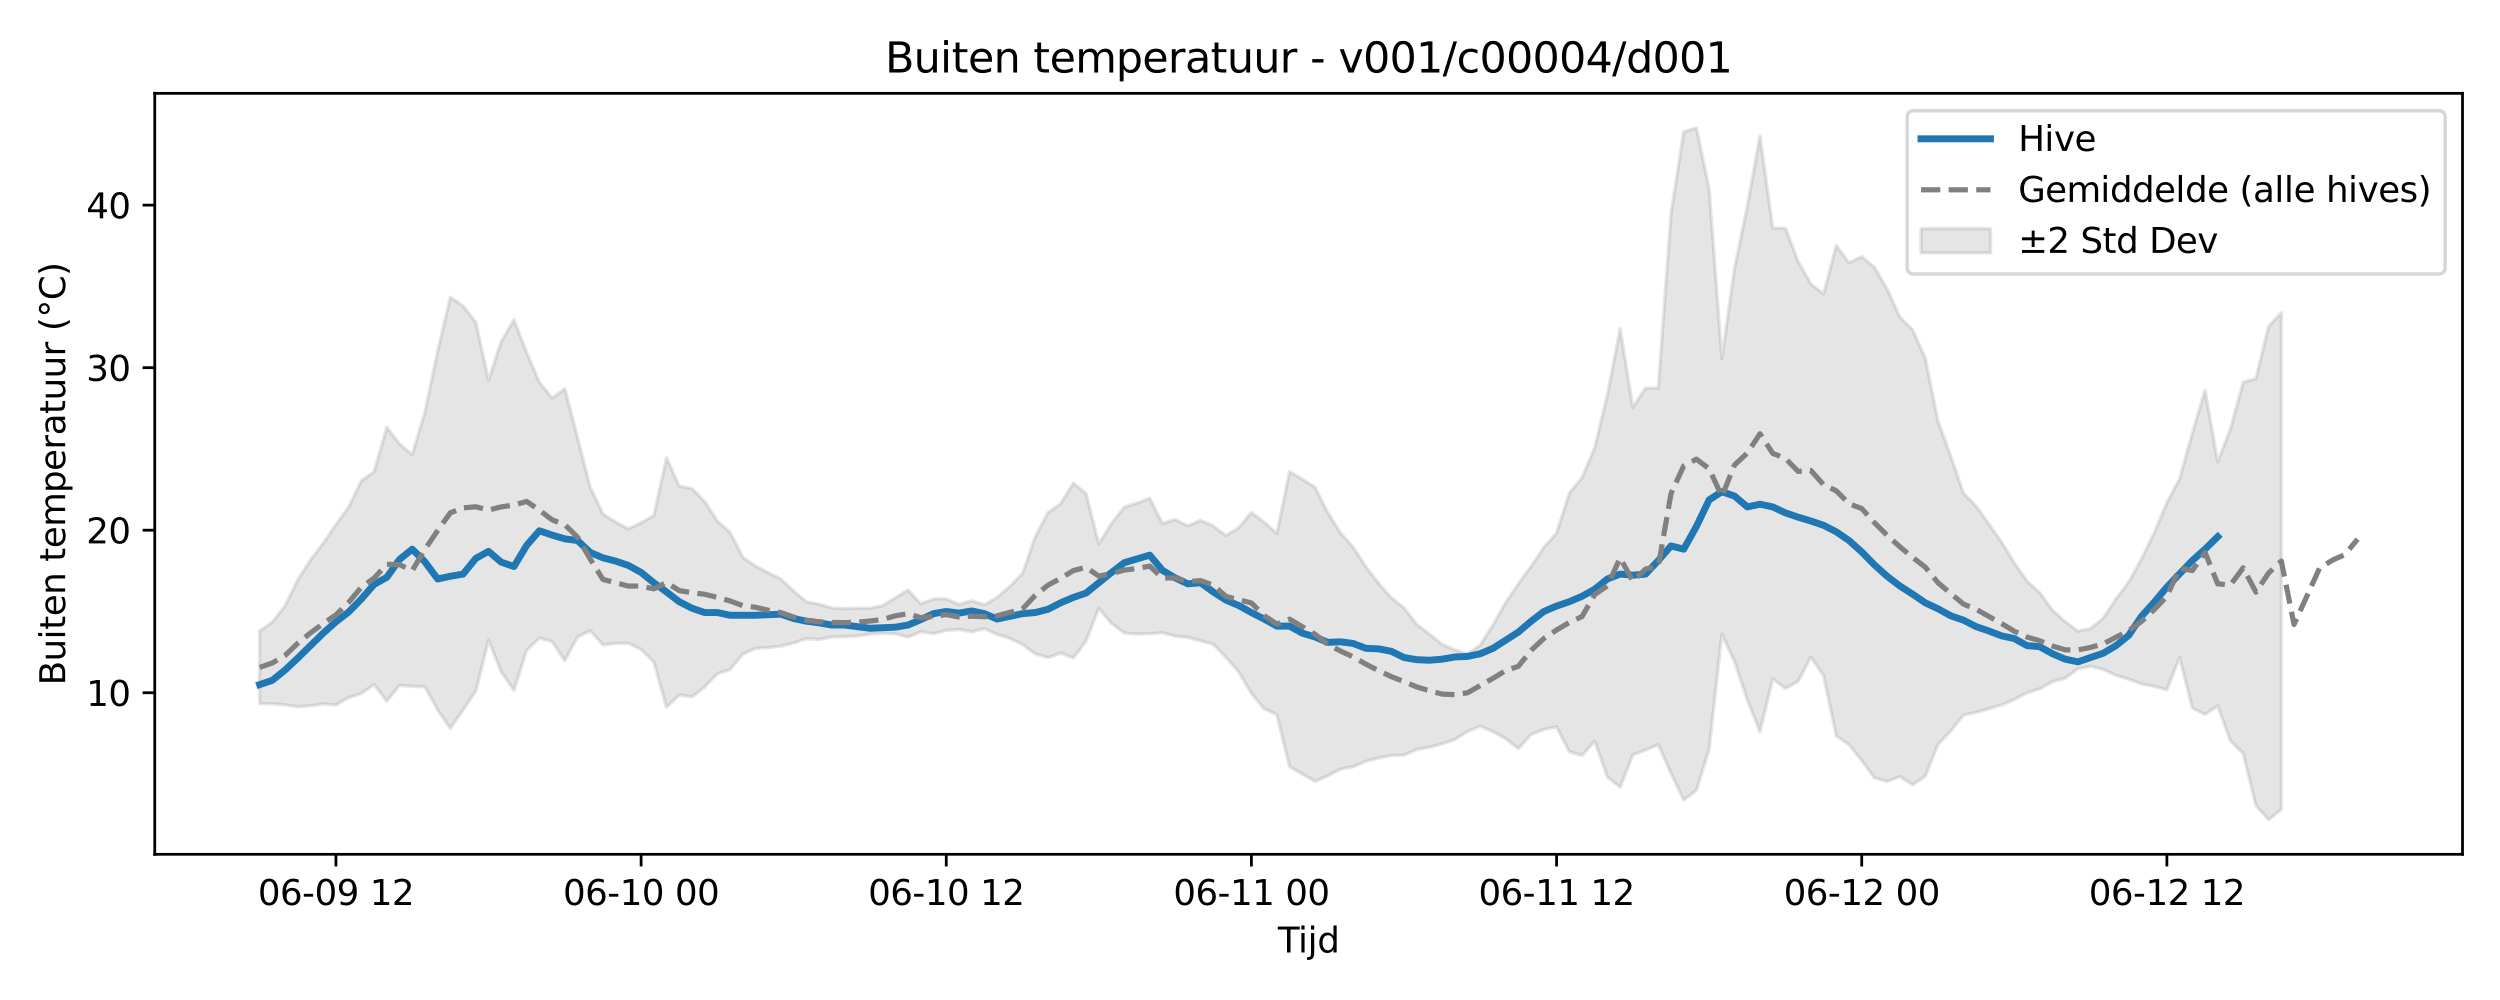 <?xml version="1.0" encoding="utf-8" standalone="no"?>
<!DOCTYPE svg PUBLIC "-//W3C//DTD SVG 1.1//EN"
  "http://www.w3.org/Graphics/SVG/1.1/DTD/svg11.dtd">
<svg xmlns:xlink="http://www.w3.org/1999/xlink" width="720pt" height="288pt" viewBox="0 0 720 288" xmlns="http://www.w3.org/2000/svg" version="1.1">
 <defs>
  <style type="text/css">*{stroke-linejoin: round; stroke-linecap: butt}</style>
 </defs>
 <g id="figure_1">
  <g id="patch_1">
   <path d="M 0 288 
L 720 288 
L 720 0 
L 0 0 
z
" style="fill: #ffffff"/>
  </g>
  <g id="axes_1">
   <g id="patch_2">
    <path d="M 44.57 246.04 
L 709.2 246.04 
L 709.2 26.88 
L 44.57 26.88 
z
" style="fill: #ffffff"/>
   </g>
   <g id="FillBetweenPolyCollection_1">
    <defs>
     <path id="m27bddfa2d4" d="M 74.78 -106.259 
L 74.78 -85.301 
L 78.442 -85.306 
L 82.104 -84.993 
L 85.766 -84.453 
L 89.428 -84.748 
L 93.09 -85.288 
L 96.752 -84.971 
L 100.414 -87.063 
L 104.075 -88.287 
L 107.737 -90.887 
L 111.399 -86.044 
L 115.061 -90.63 
L 118.723 -90.319 
L 122.385 -90.218 
L 126.047 -83.543 
L 129.709 -78.263 
L 133.37 -83.554 
L 137.032 -88.926 
L 140.694 -103.673 
L 144.356 -94.45 
L 148.018 -89.217 
L 151.68 -100.708 
L 155.342 -104.255 
L 159.004 -103.214 
L 162.665 -97.755 
L 166.327 -104.558 
L 169.989 -106.32 
L 173.651 -102.28 
L 177.313 -102.695 
L 180.975 -102.744 
L 184.637 -100.986 
L 188.299 -97.338 
L 191.96 -84.33 
L 195.622 -87.848 
L 199.284 -87.308 
L 202.946 -90.14 
L 206.608 -93.959 
L 210.27 -95.174 
L 213.932 -99.641 
L 217.594 -101.261 
L 221.255 -101.465 
L 224.917 -101.912 
L 228.579 -102.796 
L 232.241 -104.078 
L 235.903 -103.84 
L 239.565 -104.549 
L 243.227 -104.654 
L 246.888 -104.801 
L 250.55 -105.406 
L 254.212 -105.662 
L 257.874 -105.432 
L 261.536 -104.511 
L 265.198 -106.09 
L 268.86 -105.469 
L 272.522 -106.476 
L 276.183 -106.712 
L 279.845 -106.047 
L 283.507 -106.953 
L 287.169 -105.33 
L 290.831 -104.129 
L 294.493 -102.394 
L 298.155 -99.696 
L 301.817 -98.608 
L 305.478 -99.907 
L 309.14 -98.522 
L 312.802 -103.406 
L 316.464 -112.789 
L 320.126 -108.437 
L 323.788 -105.727 
L 327.45 -105.378 
L 331.112 -105.486 
L 334.773 -105.805 
L 338.435 -104.764 
L 342.097 -104.439 
L 345.759 -103.44 
L 349.421 -102.481 
L 353.083 -98.659 
L 356.745 -94.507 
L 360.407 -88.303 
L 364.068 -83.852 
L 367.73 -82.188 
L 371.392 -67.215 
L 375.054 -65.069 
L 378.716 -62.978 
L 382.378 -64.53 
L 386.04 -66.498 
L 389.702 -67.183 
L 393.363 -68.707 
L 397.025 -69.709 
L 400.687 -70.415 
L 404.349 -70.538 
L 408.011 -72.129 
L 411.673 -72.768 
L 415.335 -73.766 
L 418.997 -75.031 
L 422.658 -77.325 
L 426.32 -78.86 
L 429.982 -77.29 
L 433.644 -75.269 
L 437.306 -72.374 
L 440.968 -76.489 
L 444.63 -77.91 
L 448.292 -78.679 
L 451.953 -71.468 
L 455.615 -70.463 
L 459.277 -74.51 
L 462.939 -64.243 
L 466.601 -61.253 
L 470.263 -70.572 
L 473.925 -72.005 
L 477.587 -73.518 
L 481.248 -65.273 
L 484.91 -57.633 
L 488.572 -60.373 
L 492.234 -72.308 
L 495.896 -105.377 
L 499.558 -97.413 
L 503.22 -86.424 
L 506.882 -77.263 
L 510.543 -92.52 
L 514.205 -89.705 
L 517.867 -91.795 
L 521.529 -98.785 
L 525.191 -93.409 
L 528.853 -76.066 
L 532.515 -73.529 
L 536.176 -68.996 
L 539.838 -63.968 
L 543.5 -62.933 
L 547.162 -64.342 
L 550.824 -61.971 
L 554.486 -64.463 
L 558.148 -73.656 
L 561.81 -77.444 
L 565.471 -82.067 
L 569.133 -82.825 
L 572.795 -83.881 
L 576.457 -84.96 
L 580.119 -86.526 
L 583.781 -88.451 
L 587.443 -89.616 
L 591.105 -91.648 
L 594.766 -92.7 
L 598.428 -95.407 
L 602.09 -96.109 
L 605.752 -95.175 
L 609.414 -93.501 
L 613.076 -92.385 
L 616.738 -91.037 
L 620.4 -90.315 
L 624.061 -89.337 
L 627.723 -98.662 
L 631.385 -84.101 
L 635.047 -82.245 
L 638.709 -84.716 
L 642.371 -74.621 
L 646.033 -71.012 
L 649.695 -56.02 
L 653.356 -51.922 
L 657.018 -54.913 
L 657.018 -197.899 
L 657.018 -197.899 
L 653.356 -194.025 
L 649.695 -178.927 
L 646.033 -177.9 
L 642.371 -164.461 
L 638.709 -154.99 
L 635.047 -175.56 
L 631.385 -163.25 
L 627.723 -150.094 
L 624.061 -143.214 
L 620.4 -134.502 
L 616.738 -127.003 
L 613.076 -120.373 
L 609.414 -115.512 
L 605.752 -109.982 
L 602.09 -106.974 
L 598.428 -106.228 
L 594.766 -108.987 
L 591.105 -112.238 
L 587.443 -117.324 
L 583.781 -120.629 
L 580.119 -125.875 
L 576.457 -131.855 
L 572.795 -137.102 
L 569.133 -142.214 
L 565.471 -145.981 
L 561.81 -156.623 
L 558.148 -166.674 
L 554.486 -184.838 
L 550.824 -193 
L 547.162 -196.696 
L 543.5 -204.724 
L 539.838 -210.955 
L 536.176 -214.086 
L 532.515 -212.317 
L 528.853 -217.225 
L 525.191 -203.359 
L 521.529 -206.23 
L 517.867 -212.685 
L 514.205 -222.264 
L 510.543 -222.347 
L 506.882 -248.916 
L 503.22 -228.577 
L 499.558 -210.834 
L 495.896 -184.7 
L 492.234 -233.658 
L 488.572 -251.158 
L 484.91 -250.012 
L 481.248 -226.39 
L 477.587 -176.236 
L 473.925 -176.23 
L 470.263 -170.668 
L 466.601 -193.37 
L 462.939 -174.319 
L 459.277 -159.033 
L 455.615 -150.394 
L 451.953 -145.957 
L 448.292 -134.458 
L 444.63 -130.346 
L 440.968 -124.923 
L 437.306 -119.847 
L 433.644 -114.463 
L 429.982 -108.007 
L 426.32 -102.224 
L 422.658 -99.657 
L 418.997 -100.837 
L 415.335 -102.437 
L 411.673 -105.373 
L 408.011 -108.197 
L 404.349 -112.887 
L 400.687 -115.84 
L 397.025 -120.023 
L 393.363 -124.763 
L 389.702 -130.448 
L 386.04 -134.535 
L 382.378 -140.404 
L 378.716 -147.706 
L 375.054 -149.962 
L 371.392 -152.163 
L 367.73 -134.336 
L 364.068 -137.621 
L 360.407 -140.392 
L 356.745 -136.016 
L 353.083 -133.781 
L 349.421 -136.512 
L 345.759 -138.139 
L 342.097 -136.56 
L 338.435 -138.375 
L 334.773 -137.244 
L 331.112 -144.474 
L 327.45 -143.118 
L 323.788 -141.936 
L 320.126 -137.25 
L 316.464 -131.338 
L 312.802 -145.818 
L 309.14 -148.874 
L 305.478 -142.942 
L 301.817 -140.363 
L 298.155 -133.412 
L 294.493 -122.854 
L 290.831 -119.083 
L 287.169 -115.965 
L 283.507 -113.806 
L 279.845 -115.025 
L 276.183 -113.914 
L 272.522 -115.532 
L 268.86 -115.513 
L 265.198 -114.113 
L 261.536 -118.054 
L 257.874 -115.863 
L 254.212 -113.538 
L 250.55 -112.858 
L 246.888 -112.86 
L 243.227 -112.718 
L 239.565 -112.912 
L 235.903 -113.977 
L 232.241 -114.654 
L 228.579 -117.744 
L 224.917 -121.203 
L 221.255 -123.055 
L 217.594 -124.938 
L 213.932 -127.493 
L 210.27 -134.68 
L 206.608 -137.945 
L 202.946 -143.559 
L 199.284 -147.301 
L 195.622 -147.957 
L 191.96 -156.156 
L 188.299 -139.47 
L 184.637 -137.427 
L 180.975 -135.669 
L 177.313 -137.635 
L 173.651 -139.974 
L 169.989 -147.688 
L 166.327 -162.037 
L 162.665 -176.017 
L 159.004 -173.359 
L 155.342 -177.89 
L 151.68 -186.475 
L 148.018 -195.871 
L 144.356 -189.613 
L 140.694 -178.517 
L 137.032 -195.182 
L 133.37 -199.884 
L 129.709 -202.411 
L 126.047 -186.856 
L 122.385 -169.393 
L 118.723 -157.032 
L 115.061 -160.143 
L 111.399 -164.941 
L 107.737 -152.118 
L 104.075 -149.502 
L 100.414 -141.966 
L 96.752 -136.896 
L 93.09 -131.534 
L 89.428 -126.717 
L 85.766 -121.083 
L 82.104 -113.477 
L 78.442 -108.839 
L 74.78 -106.259 
z
" style="stroke: #808080; stroke-opacity: 0.2"/>
    </defs>
    <g clip-path="url(#pe33c6a2cbc)">
     <use xlink:href="#m27bddfa2d4" x="0" y="288" style="fill: #808080; fill-opacity: 0.2; stroke: #808080; stroke-opacity: 0.2"/>
    </g>
   </g>
   <g id="matplotlib.axis_1">
    <g id="xtick_1">
     <g id="line2d_1">
      <defs>
       <path id="m6715891150" d="M 0 0 
L 0 3.5 
" style="stroke: #000000; stroke-width: 0.8"/>
      </defs>
      <g>
       <use xlink:href="#m6715891150" x="96.752" y="246.04" style="stroke: #000000; stroke-width: 0.8"/>
      </g>
     </g>
     <g id="text_1">
      <!-- 06-09 12 -->
      <g transform="translate(74.271 260.638) scale(0.1 -0.1)">
       <defs>
        <path id="DejaVuSans-30" d="M 2034 4250 
Q 1547 4250 1301 3770 
Q 1056 3291 1056 2328 
Q 1056 1369 1301 889 
Q 1547 409 2034 409 
Q 2525 409 2770 889 
Q 3016 1369 3016 2328 
Q 3016 3291 2770 3770 
Q 2525 4250 2034 4250 
z
M 2034 4750 
Q 2819 4750 3233 4129 
Q 3647 3509 3647 2328 
Q 3647 1150 3233 529 
Q 2819 -91 2034 -91 
Q 1250 -91 836 529 
Q 422 1150 422 2328 
Q 422 3509 836 4129 
Q 1250 4750 2034 4750 
z
" transform="scale(0.016)"/>
        <path id="DejaVuSans-36" d="M 2113 2584 
Q 1688 2584 1439 2293 
Q 1191 2003 1191 1497 
Q 1191 994 1439 701 
Q 1688 409 2113 409 
Q 2538 409 2786 701 
Q 3034 994 3034 1497 
Q 3034 2003 2786 2293 
Q 2538 2584 2113 2584 
z
M 3366 4563 
L 3366 3988 
Q 3128 4100 2886 4159 
Q 2644 4219 2406 4219 
Q 1781 4219 1451 3797 
Q 1122 3375 1075 2522 
Q 1259 2794 1537 2939 
Q 1816 3084 2150 3084 
Q 2853 3084 3261 2657 
Q 3669 2231 3669 1497 
Q 3669 778 3244 343 
Q 2819 -91 2113 -91 
Q 1303 -91 875 529 
Q 447 1150 447 2328 
Q 447 3434 972 4092 
Q 1497 4750 2381 4750 
Q 2619 4750 2861 4703 
Q 3103 4656 3366 4563 
z
" transform="scale(0.016)"/>
        <path id="DejaVuSans-2d" d="M 313 2009 
L 1997 2009 
L 1997 1497 
L 313 1497 
L 313 2009 
z
" transform="scale(0.016)"/>
        <path id="DejaVuSans-39" d="M 703 97 
L 703 672 
Q 941 559 1184 500 
Q 1428 441 1663 441 
Q 2288 441 2617 861 
Q 2947 1281 2994 2138 
Q 2813 1869 2534 1725 
Q 2256 1581 1919 1581 
Q 1219 1581 811 2004 
Q 403 2428 403 3163 
Q 403 3881 828 4315 
Q 1253 4750 1959 4750 
Q 2769 4750 3195 4129 
Q 3622 3509 3622 2328 
Q 3622 1225 3098 567 
Q 2575 -91 1691 -91 
Q 1453 -91 1209 -44 
Q 966 3 703 97 
z
M 1959 2075 
Q 2384 2075 2632 2365 
Q 2881 2656 2881 3163 
Q 2881 3666 2632 3958 
Q 2384 4250 1959 4250 
Q 1534 4250 1286 3958 
Q 1038 3666 1038 3163 
Q 1038 2656 1286 2365 
Q 1534 2075 1959 2075 
z
" transform="scale(0.016)"/>
        <path id="DejaVuSans-20" transform="scale(0.016)"/>
        <path id="DejaVuSans-31" d="M 794 531 
L 1825 531 
L 1825 4091 
L 703 3866 
L 703 4441 
L 1819 4666 
L 2450 4666 
L 2450 531 
L 3481 531 
L 3481 0 
L 794 0 
L 794 531 
z
" transform="scale(0.016)"/>
        <path id="DejaVuSans-32" d="M 1228 531 
L 3431 531 
L 3431 0 
L 469 0 
L 469 531 
Q 828 903 1448 1529 
Q 2069 2156 2228 2338 
Q 2531 2678 2651 2914 
Q 2772 3150 2772 3378 
Q 2772 3750 2511 3984 
Q 2250 4219 1831 4219 
Q 1534 4219 1204 4116 
Q 875 4013 500 3803 
L 500 4441 
Q 881 4594 1212 4672 
Q 1544 4750 1819 4750 
Q 2544 4750 2975 4387 
Q 3406 4025 3406 3419 
Q 3406 3131 3298 2873 
Q 3191 2616 2906 2266 
Q 2828 2175 2409 1742 
Q 1991 1309 1228 531 
z
" transform="scale(0.016)"/>
       </defs>
       <use xlink:href="#DejaVuSans-30"/>
       <use xlink:href="#DejaVuSans-36" transform="translate(63.623 0)"/>
       <use xlink:href="#DejaVuSans-2d" transform="translate(127.246 0)"/>
       <use xlink:href="#DejaVuSans-30" transform="translate(163.33 0)"/>
       <use xlink:href="#DejaVuSans-39" transform="translate(226.953 0)"/>
       <use xlink:href="#DejaVuSans-20" transform="translate(290.576 0)"/>
       <use xlink:href="#DejaVuSans-31" transform="translate(322.363 0)"/>
       <use xlink:href="#DejaVuSans-32" transform="translate(385.986 0)"/>
      </g>
     </g>
    </g>
    <g id="xtick_2">
     <g id="line2d_2">
      <g>
       <use xlink:href="#m6715891150" x="184.637" y="246.04" style="stroke: #000000; stroke-width: 0.8"/>
      </g>
     </g>
     <g id="text_2">
      <!-- 06-10 00 -->
      <g transform="translate(162.156 260.638) scale(0.1 -0.1)">
       <use xlink:href="#DejaVuSans-30"/>
       <use xlink:href="#DejaVuSans-36" transform="translate(63.623 0)"/>
       <use xlink:href="#DejaVuSans-2d" transform="translate(127.246 0)"/>
       <use xlink:href="#DejaVuSans-31" transform="translate(163.33 0)"/>
       <use xlink:href="#DejaVuSans-30" transform="translate(226.953 0)"/>
       <use xlink:href="#DejaVuSans-20" transform="translate(290.576 0)"/>
       <use xlink:href="#DejaVuSans-30" transform="translate(322.363 0)"/>
       <use xlink:href="#DejaVuSans-30" transform="translate(385.986 0)"/>
      </g>
     </g>
    </g>
    <g id="xtick_3">
     <g id="line2d_3">
      <g>
       <use xlink:href="#m6715891150" x="272.522" y="246.04" style="stroke: #000000; stroke-width: 0.8"/>
      </g>
     </g>
     <g id="text_3">
      <!-- 06-10 12 -->
      <g transform="translate(250.041 260.638) scale(0.1 -0.1)">
       <use xlink:href="#DejaVuSans-30"/>
       <use xlink:href="#DejaVuSans-36" transform="translate(63.623 0)"/>
       <use xlink:href="#DejaVuSans-2d" transform="translate(127.246 0)"/>
       <use xlink:href="#DejaVuSans-31" transform="translate(163.33 0)"/>
       <use xlink:href="#DejaVuSans-30" transform="translate(226.953 0)"/>
       <use xlink:href="#DejaVuSans-20" transform="translate(290.576 0)"/>
       <use xlink:href="#DejaVuSans-31" transform="translate(322.363 0)"/>
       <use xlink:href="#DejaVuSans-32" transform="translate(385.986 0)"/>
      </g>
     </g>
    </g>
    <g id="xtick_4">
     <g id="line2d_4">
      <g>
       <use xlink:href="#m6715891150" x="360.407" y="246.04" style="stroke: #000000; stroke-width: 0.8"/>
      </g>
     </g>
     <g id="text_4">
      <!-- 06-11 00 -->
      <g transform="translate(337.926 260.638) scale(0.1 -0.1)">
       <use xlink:href="#DejaVuSans-30"/>
       <use xlink:href="#DejaVuSans-36" transform="translate(63.623 0)"/>
       <use xlink:href="#DejaVuSans-2d" transform="translate(127.246 0)"/>
       <use xlink:href="#DejaVuSans-31" transform="translate(163.33 0)"/>
       <use xlink:href="#DejaVuSans-31" transform="translate(226.953 0)"/>
       <use xlink:href="#DejaVuSans-20" transform="translate(290.576 0)"/>
       <use xlink:href="#DejaVuSans-30" transform="translate(322.363 0)"/>
       <use xlink:href="#DejaVuSans-30" transform="translate(385.986 0)"/>
      </g>
     </g>
    </g>
    <g id="xtick_5">
     <g id="line2d_5">
      <g>
       <use xlink:href="#m6715891150" x="448.292" y="246.04" style="stroke: #000000; stroke-width: 0.8"/>
      </g>
     </g>
     <g id="text_5">
      <!-- 06-11 12 -->
      <g transform="translate(425.811 260.638) scale(0.1 -0.1)">
       <use xlink:href="#DejaVuSans-30"/>
       <use xlink:href="#DejaVuSans-36" transform="translate(63.623 0)"/>
       <use xlink:href="#DejaVuSans-2d" transform="translate(127.246 0)"/>
       <use xlink:href="#DejaVuSans-31" transform="translate(163.33 0)"/>
       <use xlink:href="#DejaVuSans-31" transform="translate(226.953 0)"/>
       <use xlink:href="#DejaVuSans-20" transform="translate(290.576 0)"/>
       <use xlink:href="#DejaVuSans-31" transform="translate(322.363 0)"/>
       <use xlink:href="#DejaVuSans-32" transform="translate(385.986 0)"/>
      </g>
     </g>
    </g>
    <g id="xtick_6">
     <g id="line2d_6">
      <g>
       <use xlink:href="#m6715891150" x="536.176" y="246.04" style="stroke: #000000; stroke-width: 0.8"/>
      </g>
     </g>
     <g id="text_6">
      <!-- 06-12 00 -->
      <g transform="translate(513.696 260.638) scale(0.1 -0.1)">
       <use xlink:href="#DejaVuSans-30"/>
       <use xlink:href="#DejaVuSans-36" transform="translate(63.623 0)"/>
       <use xlink:href="#DejaVuSans-2d" transform="translate(127.246 0)"/>
       <use xlink:href="#DejaVuSans-31" transform="translate(163.33 0)"/>
       <use xlink:href="#DejaVuSans-32" transform="translate(226.953 0)"/>
       <use xlink:href="#DejaVuSans-20" transform="translate(290.576 0)"/>
       <use xlink:href="#DejaVuSans-30" transform="translate(322.363 0)"/>
       <use xlink:href="#DejaVuSans-30" transform="translate(385.986 0)"/>
      </g>
     </g>
    </g>
    <g id="xtick_7">
     <g id="line2d_7">
      <g>
       <use xlink:href="#m6715891150" x="624.061" y="246.04" style="stroke: #000000; stroke-width: 0.8"/>
      </g>
     </g>
     <g id="text_7">
      <!-- 06-12 12 -->
      <g transform="translate(601.581 260.638) scale(0.1 -0.1)">
       <use xlink:href="#DejaVuSans-30"/>
       <use xlink:href="#DejaVuSans-36" transform="translate(63.623 0)"/>
       <use xlink:href="#DejaVuSans-2d" transform="translate(127.246 0)"/>
       <use xlink:href="#DejaVuSans-31" transform="translate(163.33 0)"/>
       <use xlink:href="#DejaVuSans-32" transform="translate(226.953 0)"/>
       <use xlink:href="#DejaVuSans-20" transform="translate(290.576 0)"/>
       <use xlink:href="#DejaVuSans-31" transform="translate(322.363 0)"/>
       <use xlink:href="#DejaVuSans-32" transform="translate(385.986 0)"/>
      </g>
     </g>
    </g>
    <g id="text_8">
     <!-- Tijd -->
     <g transform="translate(368.035 274.317) scale(0.1 -0.1)">
      <defs>
       <path id="DejaVuSans-54" d="M -19 4666 
L 3928 4666 
L 3928 4134 
L 2272 4134 
L 2272 0 
L 1638 0 
L 1638 4134 
L -19 4134 
L -19 4666 
z
" transform="scale(0.016)"/>
       <path id="DejaVuSans-69" d="M 603 3500 
L 1178 3500 
L 1178 0 
L 603 0 
L 603 3500 
z
M 603 4863 
L 1178 4863 
L 1178 4134 
L 603 4134 
L 603 4863 
z
" transform="scale(0.016)"/>
       <path id="DejaVuSans-6a" d="M 603 3500 
L 1178 3500 
L 1178 -63 
Q 1178 -731 923 -1031 
Q 669 -1331 103 -1331 
L -116 -1331 
L -116 -844 
L 38 -844 
Q 366 -844 484 -692 
Q 603 -541 603 -63 
L 603 3500 
z
M 603 4863 
L 1178 4863 
L 1178 4134 
L 603 4134 
L 603 4863 
z
" transform="scale(0.016)"/>
       <path id="DejaVuSans-64" d="M 2906 2969 
L 2906 4863 
L 3481 4863 
L 3481 0 
L 2906 0 
L 2906 525 
Q 2725 213 2448 61 
Q 2172 -91 1784 -91 
Q 1150 -91 751 415 
Q 353 922 353 1747 
Q 353 2572 751 3078 
Q 1150 3584 1784 3584 
Q 2172 3584 2448 3432 
Q 2725 3281 2906 2969 
z
M 947 1747 
Q 947 1113 1208 752 
Q 1469 391 1925 391 
Q 2381 391 2643 752 
Q 2906 1113 2906 1747 
Q 2906 2381 2643 2742 
Q 2381 3103 1925 3103 
Q 1469 3103 1208 2742 
Q 947 2381 947 1747 
z
" transform="scale(0.016)"/>
      </defs>
      <use xlink:href="#DejaVuSans-54"/>
      <use xlink:href="#DejaVuSans-69" transform="translate(57.959 0)"/>
      <use xlink:href="#DejaVuSans-6a" transform="translate(85.742 0)"/>
      <use xlink:href="#DejaVuSans-64" transform="translate(113.525 0)"/>
     </g>
    </g>
   </g>
   <g id="matplotlib.axis_2">
    <g id="ytick_1">
     <g id="line2d_8">
      <defs>
       <path id="ma5be8d9144" d="M 0 0 
L -3.5 0 
" style="stroke: #000000; stroke-width: 0.8"/>
      </defs>
      <g>
       <use xlink:href="#ma5be8d9144" x="44.57" y="199.509" style="stroke: #000000; stroke-width: 0.8"/>
      </g>
     </g>
     <g id="text_9">
      <!-- 10 -->
      <g transform="translate(24.845 203.308) scale(0.1 -0.1)">
       <use xlink:href="#DejaVuSans-31"/>
       <use xlink:href="#DejaVuSans-30" transform="translate(63.623 0)"/>
      </g>
     </g>
    </g>
    <g id="ytick_2">
     <g id="line2d_9">
      <g>
       <use xlink:href="#ma5be8d9144" x="44.57" y="152.7" style="stroke: #000000; stroke-width: 0.8"/>
      </g>
     </g>
     <g id="text_10">
      <!-- 20 -->
      <g transform="translate(24.845 156.499) scale(0.1 -0.1)">
       <use xlink:href="#DejaVuSans-32"/>
       <use xlink:href="#DejaVuSans-30" transform="translate(63.623 0)"/>
      </g>
     </g>
    </g>
    <g id="ytick_3">
     <g id="line2d_10">
      <g>
       <use xlink:href="#ma5be8d9144" x="44.57" y="105.892" style="stroke: #000000; stroke-width: 0.8"/>
      </g>
     </g>
     <g id="text_11">
      <!-- 30 -->
      <g transform="translate(24.845 109.691) scale(0.1 -0.1)">
       <defs>
        <path id="DejaVuSans-33" d="M 2597 2516 
Q 3050 2419 3304 2112 
Q 3559 1806 3559 1356 
Q 3559 666 3084 287 
Q 2609 -91 1734 -91 
Q 1441 -91 1130 -33 
Q 819 25 488 141 
L 488 750 
Q 750 597 1062 519 
Q 1375 441 1716 441 
Q 2309 441 2620 675 
Q 2931 909 2931 1356 
Q 2931 1769 2642 2001 
Q 2353 2234 1838 2234 
L 1294 2234 
L 1294 2753 
L 1863 2753 
Q 2328 2753 2575 2939 
Q 2822 3125 2822 3475 
Q 2822 3834 2567 4026 
Q 2313 4219 1838 4219 
Q 1578 4219 1281 4162 
Q 984 4106 628 3988 
L 628 4550 
Q 988 4650 1302 4700 
Q 1616 4750 1894 4750 
Q 2613 4750 3031 4423 
Q 3450 4097 3450 3541 
Q 3450 3153 3228 2886 
Q 3006 2619 2597 2516 
z
" transform="scale(0.016)"/>
       </defs>
       <use xlink:href="#DejaVuSans-33"/>
       <use xlink:href="#DejaVuSans-30" transform="translate(63.623 0)"/>
      </g>
     </g>
    </g>
    <g id="ytick_4">
     <g id="line2d_11">
      <g>
       <use xlink:href="#ma5be8d9144" x="44.57" y="59.083" style="stroke: #000000; stroke-width: 0.8"/>
      </g>
     </g>
     <g id="text_12">
      <!-- 40 -->
      <g transform="translate(24.845 62.882) scale(0.1 -0.1)">
       <defs>
        <path id="DejaVuSans-34" d="M 2419 4116 
L 825 1625 
L 2419 1625 
L 2419 4116 
z
M 2253 4666 
L 3047 4666 
L 3047 1625 
L 3713 1625 
L 3713 1100 
L 3047 1100 
L 3047 0 
L 2419 0 
L 2419 1100 
L 313 1100 
L 313 1709 
L 2253 4666 
z
" transform="scale(0.016)"/>
       </defs>
       <use xlink:href="#DejaVuSans-34"/>
       <use xlink:href="#DejaVuSans-30" transform="translate(63.623 0)"/>
      </g>
     </g>
    </g>
    <g id="text_13">
     <!-- Buiten temperatuur (°C) -->
     <g transform="translate(18.765 197.355) rotate(-90) scale(0.1 -0.1)">
      <defs>
       <path id="DejaVuSans-42" d="M 1259 2228 
L 1259 519 
L 2272 519 
Q 2781 519 3026 730 
Q 3272 941 3272 1375 
Q 3272 1813 3026 2020 
Q 2781 2228 2272 2228 
L 1259 2228 
z
M 1259 4147 
L 1259 2741 
L 2194 2741 
Q 2656 2741 2882 2914 
Q 3109 3088 3109 3444 
Q 3109 3797 2882 3972 
Q 2656 4147 2194 4147 
L 1259 4147 
z
M 628 4666 
L 2241 4666 
Q 2963 4666 3353 4366 
Q 3744 4066 3744 3513 
Q 3744 3084 3544 2831 
Q 3344 2578 2956 2516 
Q 3422 2416 3680 2098 
Q 3938 1781 3938 1306 
Q 3938 681 3513 340 
Q 3088 0 2303 0 
L 628 0 
L 628 4666 
z
" transform="scale(0.016)"/>
       <path id="DejaVuSans-75" d="M 544 1381 
L 544 3500 
L 1119 3500 
L 1119 1403 
Q 1119 906 1312 657 
Q 1506 409 1894 409 
Q 2359 409 2629 706 
Q 2900 1003 2900 1516 
L 2900 3500 
L 3475 3500 
L 3475 0 
L 2900 0 
L 2900 538 
Q 2691 219 2414 64 
Q 2138 -91 1772 -91 
Q 1169 -91 856 284 
Q 544 659 544 1381 
z
M 1991 3584 
L 1991 3584 
z
" transform="scale(0.016)"/>
       <path id="DejaVuSans-74" d="M 1172 4494 
L 1172 3500 
L 2356 3500 
L 2356 3053 
L 1172 3053 
L 1172 1153 
Q 1172 725 1289 603 
Q 1406 481 1766 481 
L 2356 481 
L 2356 0 
L 1766 0 
Q 1100 0 847 248 
Q 594 497 594 1153 
L 594 3053 
L 172 3053 
L 172 3500 
L 594 3500 
L 594 4494 
L 1172 4494 
z
" transform="scale(0.016)"/>
       <path id="DejaVuSans-65" d="M 3597 1894 
L 3597 1613 
L 953 1613 
Q 991 1019 1311 708 
Q 1631 397 2203 397 
Q 2534 397 2845 478 
Q 3156 559 3463 722 
L 3463 178 
Q 3153 47 2828 -22 
Q 2503 -91 2169 -91 
Q 1331 -91 842 396 
Q 353 884 353 1716 
Q 353 2575 817 3079 
Q 1281 3584 2069 3584 
Q 2775 3584 3186 3129 
Q 3597 2675 3597 1894 
z
M 3022 2063 
Q 3016 2534 2758 2815 
Q 2500 3097 2075 3097 
Q 1594 3097 1305 2825 
Q 1016 2553 972 2059 
L 3022 2063 
z
" transform="scale(0.016)"/>
       <path id="DejaVuSans-6e" d="M 3513 2113 
L 3513 0 
L 2938 0 
L 2938 2094 
Q 2938 2591 2744 2837 
Q 2550 3084 2163 3084 
Q 1697 3084 1428 2787 
Q 1159 2491 1159 1978 
L 1159 0 
L 581 0 
L 581 3500 
L 1159 3500 
L 1159 2956 
Q 1366 3272 1645 3428 
Q 1925 3584 2291 3584 
Q 2894 3584 3203 3211 
Q 3513 2838 3513 2113 
z
" transform="scale(0.016)"/>
       <path id="DejaVuSans-6d" d="M 3328 2828 
Q 3544 3216 3844 3400 
Q 4144 3584 4550 3584 
Q 5097 3584 5394 3201 
Q 5691 2819 5691 2113 
L 5691 0 
L 5113 0 
L 5113 2094 
Q 5113 2597 4934 2840 
Q 4756 3084 4391 3084 
Q 3944 3084 3684 2787 
Q 3425 2491 3425 1978 
L 3425 0 
L 2847 0 
L 2847 2094 
Q 2847 2600 2669 2842 
Q 2491 3084 2119 3084 
Q 1678 3084 1418 2786 
Q 1159 2488 1159 1978 
L 1159 0 
L 581 0 
L 581 3500 
L 1159 3500 
L 1159 2956 
Q 1356 3278 1631 3431 
Q 1906 3584 2284 3584 
Q 2666 3584 2933 3390 
Q 3200 3197 3328 2828 
z
" transform="scale(0.016)"/>
       <path id="DejaVuSans-70" d="M 1159 525 
L 1159 -1331 
L 581 -1331 
L 581 3500 
L 1159 3500 
L 1159 2969 
Q 1341 3281 1617 3432 
Q 1894 3584 2278 3584 
Q 2916 3584 3314 3078 
Q 3713 2572 3713 1747 
Q 3713 922 3314 415 
Q 2916 -91 2278 -91 
Q 1894 -91 1617 61 
Q 1341 213 1159 525 
z
M 3116 1747 
Q 3116 2381 2855 2742 
Q 2594 3103 2138 3103 
Q 1681 3103 1420 2742 
Q 1159 2381 1159 1747 
Q 1159 1113 1420 752 
Q 1681 391 2138 391 
Q 2594 391 2855 752 
Q 3116 1113 3116 1747 
z
" transform="scale(0.016)"/>
       <path id="DejaVuSans-72" d="M 2631 2963 
Q 2534 3019 2420 3045 
Q 2306 3072 2169 3072 
Q 1681 3072 1420 2755 
Q 1159 2438 1159 1844 
L 1159 0 
L 581 0 
L 581 3500 
L 1159 3500 
L 1159 2956 
Q 1341 3275 1631 3429 
Q 1922 3584 2338 3584 
Q 2397 3584 2469 3576 
Q 2541 3569 2628 3553 
L 2631 2963 
z
" transform="scale(0.016)"/>
       <path id="DejaVuSans-61" d="M 2194 1759 
Q 1497 1759 1228 1600 
Q 959 1441 959 1056 
Q 959 750 1161 570 
Q 1363 391 1709 391 
Q 2188 391 2477 730 
Q 2766 1069 2766 1631 
L 2766 1759 
L 2194 1759 
z
M 3341 1997 
L 3341 0 
L 2766 0 
L 2766 531 
Q 2569 213 2275 61 
Q 1981 -91 1556 -91 
Q 1019 -91 701 211 
Q 384 513 384 1019 
Q 384 1609 779 1909 
Q 1175 2209 1959 2209 
L 2766 2209 
L 2766 2266 
Q 2766 2663 2505 2880 
Q 2244 3097 1772 3097 
Q 1472 3097 1187 3025 
Q 903 2953 641 2809 
L 641 3341 
Q 956 3463 1253 3523 
Q 1550 3584 1831 3584 
Q 2591 3584 2966 3190 
Q 3341 2797 3341 1997 
z
" transform="scale(0.016)"/>
       <path id="DejaVuSans-28" d="M 1984 4856 
Q 1566 4138 1362 3434 
Q 1159 2731 1159 2009 
Q 1159 1288 1364 580 
Q 1569 -128 1984 -844 
L 1484 -844 
Q 1016 -109 783 600 
Q 550 1309 550 2009 
Q 550 2706 781 3412 
Q 1013 4119 1484 4856 
L 1984 4856 
z
" transform="scale(0.016)"/>
       <path id="DejaVuSans-b0" d="M 1600 4347 
Q 1350 4347 1178 4173 
Q 1006 4000 1006 3750 
Q 1006 3503 1178 3333 
Q 1350 3163 1600 3163 
Q 1850 3163 2022 3333 
Q 2194 3503 2194 3750 
Q 2194 3997 2020 4172 
Q 1847 4347 1600 4347 
z
M 1600 4750 
Q 1800 4750 1984 4673 
Q 2169 4597 2303 4453 
Q 2447 4313 2519 4134 
Q 2591 3956 2591 3750 
Q 2591 3338 2302 3052 
Q 2013 2766 1594 2766 
Q 1172 2766 890 3047 
Q 609 3328 609 3750 
Q 609 4169 896 4459 
Q 1184 4750 1600 4750 
z
" transform="scale(0.016)"/>
       <path id="DejaVuSans-43" d="M 4122 4306 
L 4122 3641 
Q 3803 3938 3442 4084 
Q 3081 4231 2675 4231 
Q 1875 4231 1450 3742 
Q 1025 3253 1025 2328 
Q 1025 1406 1450 917 
Q 1875 428 2675 428 
Q 3081 428 3442 575 
Q 3803 722 4122 1019 
L 4122 359 
Q 3791 134 3420 21 
Q 3050 -91 2638 -91 
Q 1578 -91 968 557 
Q 359 1206 359 2328 
Q 359 3453 968 4101 
Q 1578 4750 2638 4750 
Q 3056 4750 3426 4639 
Q 3797 4528 4122 4306 
z
" transform="scale(0.016)"/>
       <path id="DejaVuSans-29" d="M 513 4856 
L 1013 4856 
Q 1481 4119 1714 3412 
Q 1947 2706 1947 2009 
Q 1947 1309 1714 600 
Q 1481 -109 1013 -844 
L 513 -844 
Q 928 -128 1133 580 
Q 1338 1288 1338 2009 
Q 1338 2731 1133 3434 
Q 928 4138 513 4856 
z
" transform="scale(0.016)"/>
      </defs>
      <use xlink:href="#DejaVuSans-42"/>
      <use xlink:href="#DejaVuSans-75" transform="translate(68.604 0)"/>
      <use xlink:href="#DejaVuSans-69" transform="translate(131.982 0)"/>
      <use xlink:href="#DejaVuSans-74" transform="translate(159.766 0)"/>
      <use xlink:href="#DejaVuSans-65" transform="translate(198.975 0)"/>
      <use xlink:href="#DejaVuSans-6e" transform="translate(260.498 0)"/>
      <use xlink:href="#DejaVuSans-20" transform="translate(323.877 0)"/>
      <use xlink:href="#DejaVuSans-74" transform="translate(355.664 0)"/>
      <use xlink:href="#DejaVuSans-65" transform="translate(394.873 0)"/>
      <use xlink:href="#DejaVuSans-6d" transform="translate(456.396 0)"/>
      <use xlink:href="#DejaVuSans-70" transform="translate(553.809 0)"/>
      <use xlink:href="#DejaVuSans-65" transform="translate(617.285 0)"/>
      <use xlink:href="#DejaVuSans-72" transform="translate(678.809 0)"/>
      <use xlink:href="#DejaVuSans-61" transform="translate(719.922 0)"/>
      <use xlink:href="#DejaVuSans-74" transform="translate(781.201 0)"/>
      <use xlink:href="#DejaVuSans-75" transform="translate(820.41 0)"/>
      <use xlink:href="#DejaVuSans-75" transform="translate(883.789 0)"/>
      <use xlink:href="#DejaVuSans-72" transform="translate(947.168 0)"/>
      <use xlink:href="#DejaVuSans-20" transform="translate(988.281 0)"/>
      <use xlink:href="#DejaVuSans-28" transform="translate(1020.068 0)"/>
      <use xlink:href="#DejaVuSans-b0" transform="translate(1059.082 0)"/>
      <use xlink:href="#DejaVuSans-43" transform="translate(1109.082 0)"/>
      <use xlink:href="#DejaVuSans-29" transform="translate(1178.906 0)"/>
     </g>
    </g>
   </g>
   <g id="line2d_12">
    <path d="M 74.78 197.168 
L 78.442 195.92 
L 82.104 192.956 
L 85.766 189.523 
L 93.09 182.346 
L 96.752 179.069 
L 100.414 176.26 
L 104.075 172.516 
L 107.737 168.303 
L 111.399 166.275 
L 115.061 161.126 
L 118.723 158.161 
L 122.385 161.828 
L 126.047 166.743 
L 129.709 165.963 
L 133.37 165.338 
L 137.032 160.814 
L 140.694 158.785 
L 144.356 161.906 
L 148.018 163.154 
L 151.68 157.069 
L 155.342 152.856 
L 159.004 154.104 
L 162.665 155.197 
L 166.327 155.665 
L 169.989 159.097 
L 173.651 160.658 
L 177.313 161.594 
L 180.975 162.842 
L 184.637 164.87 
L 188.299 167.835 
L 191.96 170.487 
L 195.622 173.296 
L 199.284 175.168 
L 202.946 176.417 
L 206.608 176.417 
L 210.27 177.197 
L 217.594 177.197 
L 224.917 176.885 
L 228.579 178.133 
L 232.241 178.913 
L 235.903 179.381 
L 239.565 180.005 
L 243.227 180.005 
L 250.55 180.941 
L 257.874 180.629 
L 261.536 180.005 
L 265.198 178.445 
L 268.86 176.729 
L 272.522 176.104 
L 276.183 176.573 
L 279.845 175.948 
L 283.507 176.729 
L 287.169 178.289 
L 294.493 176.729 
L 298.155 176.417 
L 301.817 175.48 
L 305.478 173.608 
L 309.14 172.048 
L 312.802 170.799 
L 320.126 164.87 
L 323.788 162.062 
L 331.112 159.877 
L 334.773 164.246 
L 338.435 166.431 
L 342.097 168.147 
L 345.759 167.835 
L 349.421 170.487 
L 353.083 172.828 
L 356.745 174.388 
L 360.407 176.417 
L 364.068 178.289 
L 367.73 180.317 
L 371.392 180.317 
L 375.054 182.346 
L 378.716 183.438 
L 382.378 184.998 
L 386.04 184.842 
L 389.702 185.31 
L 393.363 186.714 
L 397.025 186.87 
L 400.687 187.573 
L 404.349 189.367 
L 408.011 189.991 
L 411.673 190.147 
L 415.335 189.835 
L 418.997 189.211 
L 422.658 189.055 
L 426.32 188.275 
L 429.982 186.714 
L 437.306 182.034 
L 440.968 178.913 
L 444.63 176.104 
L 448.292 174.544 
L 451.953 173.296 
L 455.615 171.736 
L 459.277 169.707 
L 462.939 166.743 
L 466.601 165.338 
L 470.263 165.651 
L 473.925 165.338 
L 477.587 161.438 
L 481.248 157.225 
L 484.91 158.161 
L 488.572 151.608 
L 492.234 143.963 
L 495.896 141.622 
L 499.558 142.87 
L 503.22 145.991 
L 506.882 145.211 
L 510.543 145.991 
L 514.205 147.707 
L 517.867 148.955 
L 521.529 150.048 
L 525.191 151.296 
L 528.853 153.168 
L 532.515 155.665 
L 536.176 158.941 
L 539.838 162.686 
L 543.5 165.963 
L 547.162 168.771 
L 550.824 171.112 
L 554.486 173.608 
L 558.148 175.324 
L 561.81 177.353 
L 565.471 178.601 
L 569.133 180.473 
L 572.795 181.721 
L 576.457 183.126 
L 580.119 183.906 
L 583.781 185.934 
L 587.443 186.246 
L 591.105 188.275 
L 594.766 189.835 
L 598.428 190.615 
L 605.752 188.119 
L 609.414 185.934 
L 613.076 182.97 
L 616.738 177.509 
L 620.4 173.452 
L 624.061 169.083 
L 631.385 161.438 
L 635.047 158.161 
L 638.709 154.573 
L 638.709 154.573 
" clip-path="url(#pe33c6a2cbc)" style="fill: none; stroke: #1f77b4; stroke-width: 2; stroke-linecap: square"/>
   </g>
   <g id="line2d_13">
    <path d="M 74.78 192.22 
L 78.442 190.927 
L 82.104 188.765 
L 85.766 185.232 
L 89.428 182.268 
L 93.09 179.589 
L 96.752 177.067 
L 100.414 173.485 
L 104.075 169.105 
L 107.737 166.498 
L 111.399 162.508 
L 115.061 162.614 
L 118.723 164.324 
L 122.385 158.195 
L 126.047 152.8 
L 129.709 147.663 
L 133.37 146.281 
L 137.032 145.946 
L 140.694 146.905 
L 144.356 145.969 
L 148.018 145.456 
L 151.68 144.408 
L 155.342 146.927 
L 159.004 149.713 
L 162.665 151.114 
L 166.327 154.703 
L 169.989 160.996 
L 173.651 166.873 
L 180.975 168.793 
L 184.637 168.793 
L 188.299 169.596 
L 191.96 167.757 
L 195.622 170.097 
L 199.284 170.695 
L 202.946 171.151 
L 206.608 172.048 
L 210.27 173.073 
L 213.932 174.433 
L 217.594 174.901 
L 221.255 175.74 
L 224.917 176.443 
L 228.579 177.73 
L 232.241 178.634 
L 235.903 179.091 
L 239.565 179.27 
L 243.227 179.314 
L 246.888 179.169 
L 250.55 178.868 
L 254.212 178.4 
L 257.874 177.353 
L 261.536 176.717 
L 265.198 177.899 
L 268.86 177.509 
L 272.522 176.996 
L 276.183 177.687 
L 279.845 177.464 
L 283.507 177.62 
L 287.169 177.353 
L 294.493 175.376 
L 298.155 171.446 
L 301.817 168.515 
L 305.478 166.576 
L 309.14 164.302 
L 312.802 163.388 
L 316.464 165.937 
L 320.126 165.156 
L 323.788 164.168 
L 327.45 163.752 
L 331.112 163.02 
L 334.773 166.475 
L 338.435 166.431 
L 342.097 167.501 
L 345.759 167.211 
L 349.421 168.504 
L 353.083 171.78 
L 360.407 173.653 
L 364.068 177.264 
L 367.73 179.738 
L 371.392 178.311 
L 378.716 182.658 
L 382.378 185.533 
L 386.04 187.483 
L 389.702 189.185 
L 393.363 191.265 
L 397.025 193.134 
L 400.687 194.872 
L 404.349 196.288 
L 408.011 197.837 
L 411.673 198.929 
L 415.335 199.899 
L 418.997 200.066 
L 422.658 199.509 
L 429.982 195.352 
L 433.644 193.134 
L 437.306 191.889 
L 440.968 187.294 
L 444.63 183.872 
L 448.292 181.432 
L 451.953 179.287 
L 455.615 177.571 
L 459.277 171.229 
L 462.939 168.719 
L 466.601 160.689 
L 470.263 167.38 
L 473.925 163.882 
L 477.587 163.123 
L 481.248 142.168 
L 484.91 134.177 
L 488.572 132.234 
L 492.234 135.017 
L 495.896 142.961 
L 499.558 133.876 
L 503.22 130.5 
L 506.882 124.91 
L 510.543 130.566 
L 514.205 132.015 
L 517.867 135.76 
L 521.529 135.492 
L 525.191 139.616 
L 528.853 141.355 
L 532.515 145.077 
L 536.176 146.459 
L 539.838 150.538 
L 543.5 154.171 
L 547.162 157.481 
L 550.824 160.515 
L 554.486 163.349 
L 558.148 167.835 
L 565.471 173.976 
L 569.133 175.48 
L 576.457 179.593 
L 580.119 181.799 
L 583.781 183.46 
L 587.443 184.53 
L 591.105 186.057 
L 594.766 187.156 
L 598.428 187.182 
L 602.09 186.458 
L 605.752 185.422 
L 613.076 181.621 
L 616.738 178.98 
L 620.4 175.592 
L 624.061 171.725 
L 627.723 163.622 
L 631.385 164.324 
L 635.047 159.097 
L 638.709 168.147 
L 642.371 168.459 
L 646.033 163.544 
L 649.695 170.526 
L 653.356 165.026 
L 657.018 161.594 
L 660.68 179.849 
L 668.004 163.7 
L 671.666 161.36 
L 675.328 159.721 
L 678.99 155.275 
L 678.99 155.275 
" clip-path="url(#pe33c6a2cbc)" style="fill: none; stroke-dasharray: 5.55,2.4; stroke-dashoffset: 0; stroke: #808080; stroke-width: 1.5"/>
   </g>
   <g id="patch_3">
    <path d="M 44.57 246.04 
L 44.57 26.88 
" style="fill: none; stroke: #000000; stroke-width: 0.8; stroke-linejoin: miter; stroke-linecap: square"/>
   </g>
   <g id="patch_4">
    <path d="M 709.2 246.04 
L 709.2 26.88 
" style="fill: none; stroke: #000000; stroke-width: 0.8; stroke-linejoin: miter; stroke-linecap: square"/>
   </g>
   <g id="patch_5">
    <path d="M 44.57 246.04 
L 709.2 246.04 
" style="fill: none; stroke: #000000; stroke-width: 0.8; stroke-linejoin: miter; stroke-linecap: square"/>
   </g>
   <g id="patch_6">
    <path d="M 44.57 26.88 
L 709.2 26.88 
" style="fill: none; stroke: #000000; stroke-width: 0.8; stroke-linejoin: miter; stroke-linecap: square"/>
   </g>
   <g id="text_14">
    <!-- Buiten temperatuur - v001/c00004/d001 -->
    <g transform="translate(254.916 20.88) scale(0.12 -0.12)">
     <defs>
      <path id="DejaVuSans-76" d="M 191 3500 
L 800 3500 
L 1894 563 
L 2988 3500 
L 3597 3500 
L 2284 0 
L 1503 0 
L 191 3500 
z
" transform="scale(0.016)"/>
      <path id="DejaVuSans-2f" d="M 1625 4666 
L 2156 4666 
L 531 -594 
L 0 -594 
L 1625 4666 
z
" transform="scale(0.016)"/>
      <path id="DejaVuSans-63" d="M 3122 3366 
L 3122 2828 
Q 2878 2963 2633 3030 
Q 2388 3097 2138 3097 
Q 1578 3097 1268 2742 
Q 959 2388 959 1747 
Q 959 1106 1268 751 
Q 1578 397 2138 397 
Q 2388 397 2633 464 
Q 2878 531 3122 666 
L 3122 134 
Q 2881 22 2623 -34 
Q 2366 -91 2075 -91 
Q 1284 -91 818 406 
Q 353 903 353 1747 
Q 353 2603 823 3093 
Q 1294 3584 2113 3584 
Q 2378 3584 2631 3529 
Q 2884 3475 3122 3366 
z
" transform="scale(0.016)"/>
     </defs>
     <use xlink:href="#DejaVuSans-42"/>
     <use xlink:href="#DejaVuSans-75" transform="translate(68.604 0)"/>
     <use xlink:href="#DejaVuSans-69" transform="translate(131.982 0)"/>
     <use xlink:href="#DejaVuSans-74" transform="translate(159.766 0)"/>
     <use xlink:href="#DejaVuSans-65" transform="translate(198.975 0)"/>
     <use xlink:href="#DejaVuSans-6e" transform="translate(260.498 0)"/>
     <use xlink:href="#DejaVuSans-20" transform="translate(323.877 0)"/>
     <use xlink:href="#DejaVuSans-74" transform="translate(355.664 0)"/>
     <use xlink:href="#DejaVuSans-65" transform="translate(394.873 0)"/>
     <use xlink:href="#DejaVuSans-6d" transform="translate(456.396 0)"/>
     <use xlink:href="#DejaVuSans-70" transform="translate(553.809 0)"/>
     <use xlink:href="#DejaVuSans-65" transform="translate(617.285 0)"/>
     <use xlink:href="#DejaVuSans-72" transform="translate(678.809 0)"/>
     <use xlink:href="#DejaVuSans-61" transform="translate(719.922 0)"/>
     <use xlink:href="#DejaVuSans-74" transform="translate(781.201 0)"/>
     <use xlink:href="#DejaVuSans-75" transform="translate(820.41 0)"/>
     <use xlink:href="#DejaVuSans-75" transform="translate(883.789 0)"/>
     <use xlink:href="#DejaVuSans-72" transform="translate(947.168 0)"/>
     <use xlink:href="#DejaVuSans-20" transform="translate(988.281 0)"/>
     <use xlink:href="#DejaVuSans-2d" transform="translate(1020.068 0)"/>
     <use xlink:href="#DejaVuSans-20" transform="translate(1056.152 0)"/>
     <use xlink:href="#DejaVuSans-76" transform="translate(1087.939 0)"/>
     <use xlink:href="#DejaVuSans-30" transform="translate(1147.119 0)"/>
     <use xlink:href="#DejaVuSans-30" transform="translate(1210.742 0)"/>
     <use xlink:href="#DejaVuSans-31" transform="translate(1274.365 0)"/>
     <use xlink:href="#DejaVuSans-2f" transform="translate(1337.988 0)"/>
     <use xlink:href="#DejaVuSans-63" transform="translate(1371.68 0)"/>
     <use xlink:href="#DejaVuSans-30" transform="translate(1426.66 0)"/>
     <use xlink:href="#DejaVuSans-30" transform="translate(1490.283 0)"/>
     <use xlink:href="#DejaVuSans-30" transform="translate(1553.906 0)"/>
     <use xlink:href="#DejaVuSans-30" transform="translate(1617.529 0)"/>
     <use xlink:href="#DejaVuSans-34" transform="translate(1681.152 0)"/>
     <use xlink:href="#DejaVuSans-2f" transform="translate(1744.775 0)"/>
     <use xlink:href="#DejaVuSans-64" transform="translate(1778.467 0)"/>
     <use xlink:href="#DejaVuSans-30" transform="translate(1841.943 0)"/>
     <use xlink:href="#DejaVuSans-30" transform="translate(1905.566 0)"/>
     <use xlink:href="#DejaVuSans-31" transform="translate(1969.189 0)"/>
    </g>
   </g>
   <g id="legend_1">
    <g id="patch_7">
     <path d="M 551.256 78.914 
L 702.2 78.914 
Q 704.2 78.914 704.2 76.914 
L 704.2 33.88 
Q 704.2 31.88 702.2 31.88 
L 551.256 31.88 
Q 549.256 31.88 549.256 33.88 
L 549.256 76.914 
Q 549.256 78.914 551.256 78.914 
z
" style="fill: #ffffff; opacity: 0.8; stroke: #cccccc; stroke-linejoin: miter"/>
    </g>
    <g id="line2d_14">
     <path d="M 553.256 39.978 
L 563.256 39.978 
L 573.256 39.978 
" style="fill: none; stroke: #1f77b4; stroke-width: 2; stroke-linecap: square"/>
    </g>
    <g id="text_15">
     <!-- Hive -->
     <g transform="translate(581.256 43.478) scale(0.1 -0.1)">
      <defs>
       <path id="DejaVuSans-48" d="M 628 4666 
L 1259 4666 
L 1259 2753 
L 3553 2753 
L 3553 4666 
L 4184 4666 
L 4184 0 
L 3553 0 
L 3553 2222 
L 1259 2222 
L 1259 0 
L 628 0 
L 628 4666 
z
" transform="scale(0.016)"/>
      </defs>
      <use xlink:href="#DejaVuSans-48"/>
      <use xlink:href="#DejaVuSans-69" transform="translate(75.195 0)"/>
      <use xlink:href="#DejaVuSans-76" transform="translate(102.979 0)"/>
      <use xlink:href="#DejaVuSans-65" transform="translate(162.158 0)"/>
     </g>
    </g>
    <g id="line2d_15">
     <path d="M 553.256 54.657 
L 563.256 54.657 
L 573.256 54.657 
" style="fill: none; stroke-dasharray: 5.55,2.4; stroke-dashoffset: 0; stroke: #808080; stroke-width: 1.5"/>
    </g>
    <g id="text_16">
     <!-- Gemiddelde (alle hives) -->
     <g transform="translate(581.256 58.157) scale(0.1 -0.1)">
      <defs>
       <path id="DejaVuSans-47" d="M 3809 666 
L 3809 1919 
L 2778 1919 
L 2778 2438 
L 4434 2438 
L 4434 434 
Q 4069 175 3628 42 
Q 3188 -91 2688 -91 
Q 1594 -91 976 548 
Q 359 1188 359 2328 
Q 359 3472 976 4111 
Q 1594 4750 2688 4750 
Q 3144 4750 3555 4637 
Q 3966 4525 4313 4306 
L 4313 3634 
Q 3963 3931 3569 4081 
Q 3175 4231 2741 4231 
Q 1884 4231 1454 3753 
Q 1025 3275 1025 2328 
Q 1025 1384 1454 906 
Q 1884 428 2741 428 
Q 3075 428 3337 486 
Q 3600 544 3809 666 
z
" transform="scale(0.016)"/>
       <path id="DejaVuSans-6c" d="M 603 4863 
L 1178 4863 
L 1178 0 
L 603 0 
L 603 4863 
z
" transform="scale(0.016)"/>
       <path id="DejaVuSans-68" d="M 3513 2113 
L 3513 0 
L 2938 0 
L 2938 2094 
Q 2938 2591 2744 2837 
Q 2550 3084 2163 3084 
Q 1697 3084 1428 2787 
Q 1159 2491 1159 1978 
L 1159 0 
L 581 0 
L 581 4863 
L 1159 4863 
L 1159 2956 
Q 1366 3272 1645 3428 
Q 1925 3584 2291 3584 
Q 2894 3584 3203 3211 
Q 3513 2838 3513 2113 
z
" transform="scale(0.016)"/>
       <path id="DejaVuSans-73" d="M 2834 3397 
L 2834 2853 
Q 2591 2978 2328 3040 
Q 2066 3103 1784 3103 
Q 1356 3103 1142 2972 
Q 928 2841 928 2578 
Q 928 2378 1081 2264 
Q 1234 2150 1697 2047 
L 1894 2003 
Q 2506 1872 2764 1633 
Q 3022 1394 3022 966 
Q 3022 478 2636 193 
Q 2250 -91 1575 -91 
Q 1294 -91 989 -36 
Q 684 19 347 128 
L 347 722 
Q 666 556 975 473 
Q 1284 391 1588 391 
Q 1994 391 2212 530 
Q 2431 669 2431 922 
Q 2431 1156 2273 1281 
Q 2116 1406 1581 1522 
L 1381 1569 
Q 847 1681 609 1914 
Q 372 2147 372 2553 
Q 372 3047 722 3315 
Q 1072 3584 1716 3584 
Q 2034 3584 2315 3537 
Q 2597 3491 2834 3397 
z
" transform="scale(0.016)"/>
      </defs>
      <use xlink:href="#DejaVuSans-47"/>
      <use xlink:href="#DejaVuSans-65" transform="translate(77.49 0)"/>
      <use xlink:href="#DejaVuSans-6d" transform="translate(139.014 0)"/>
      <use xlink:href="#DejaVuSans-69" transform="translate(236.426 0)"/>
      <use xlink:href="#DejaVuSans-64" transform="translate(264.209 0)"/>
      <use xlink:href="#DejaVuSans-64" transform="translate(327.686 0)"/>
      <use xlink:href="#DejaVuSans-65" transform="translate(391.162 0)"/>
      <use xlink:href="#DejaVuSans-6c" transform="translate(452.686 0)"/>
      <use xlink:href="#DejaVuSans-64" transform="translate(480.469 0)"/>
      <use xlink:href="#DejaVuSans-65" transform="translate(543.945 0)"/>
      <use xlink:href="#DejaVuSans-20" transform="translate(605.469 0)"/>
      <use xlink:href="#DejaVuSans-28" transform="translate(637.256 0)"/>
      <use xlink:href="#DejaVuSans-61" transform="translate(676.27 0)"/>
      <use xlink:href="#DejaVuSans-6c" transform="translate(737.549 0)"/>
      <use xlink:href="#DejaVuSans-6c" transform="translate(765.332 0)"/>
      <use xlink:href="#DejaVuSans-65" transform="translate(793.115 0)"/>
      <use xlink:href="#DejaVuSans-20" transform="translate(854.639 0)"/>
      <use xlink:href="#DejaVuSans-68" transform="translate(886.426 0)"/>
      <use xlink:href="#DejaVuSans-69" transform="translate(949.805 0)"/>
      <use xlink:href="#DejaVuSans-76" transform="translate(977.588 0)"/>
      <use xlink:href="#DejaVuSans-65" transform="translate(1036.768 0)"/>
      <use xlink:href="#DejaVuSans-73" transform="translate(1098.291 0)"/>
      <use xlink:href="#DejaVuSans-29" transform="translate(1150.391 0)"/>
     </g>
    </g>
    <g id="patch_8">
     <path d="M 553.256 72.835 
L 573.256 72.835 
L 573.256 65.835 
L 553.256 65.835 
z
" style="fill: #808080; fill-opacity: 0.2; stroke: #808080; stroke-opacity: 0.2; stroke-linejoin: miter"/>
    </g>
    <g id="text_17">
     <!-- ±2 Std Dev -->
     <g transform="translate(581.256 72.835) scale(0.1 -0.1)">
      <defs>
       <path id="DejaVuSans-b1" d="M 2944 4013 
L 2944 2803 
L 4684 2803 
L 4684 2272 
L 2944 2272 
L 2944 1063 
L 2419 1063 
L 2419 2272 
L 678 2272 
L 678 2803 
L 2419 2803 
L 2419 4013 
L 2944 4013 
z
M 678 531 
L 4684 531 
L 4684 0 
L 678 0 
L 678 531 
z
" transform="scale(0.016)"/>
       <path id="DejaVuSans-53" d="M 3425 4513 
L 3425 3897 
Q 3066 4069 2747 4153 
Q 2428 4238 2131 4238 
Q 1616 4238 1336 4038 
Q 1056 3838 1056 3469 
Q 1056 3159 1242 3001 
Q 1428 2844 1947 2747 
L 2328 2669 
Q 3034 2534 3370 2195 
Q 3706 1856 3706 1288 
Q 3706 609 3251 259 
Q 2797 -91 1919 -91 
Q 1588 -91 1214 -16 
Q 841 59 441 206 
L 441 856 
Q 825 641 1194 531 
Q 1563 422 1919 422 
Q 2459 422 2753 634 
Q 3047 847 3047 1241 
Q 3047 1584 2836 1778 
Q 2625 1972 2144 2069 
L 1759 2144 
Q 1053 2284 737 2584 
Q 422 2884 422 3419 
Q 422 4038 858 4394 
Q 1294 4750 2059 4750 
Q 2388 4750 2728 4690 
Q 3069 4631 3425 4513 
z
" transform="scale(0.016)"/>
       <path id="DejaVuSans-44" d="M 1259 4147 
L 1259 519 
L 2022 519 
Q 2988 519 3436 956 
Q 3884 1394 3884 2338 
Q 3884 3275 3436 3711 
Q 2988 4147 2022 4147 
L 1259 4147 
z
M 628 4666 
L 1925 4666 
Q 3281 4666 3915 4102 
Q 4550 3538 4550 2338 
Q 4550 1131 3912 565 
Q 3275 0 1925 0 
L 628 0 
L 628 4666 
z
" transform="scale(0.016)"/>
      </defs>
      <use xlink:href="#DejaVuSans-b1"/>
      <use xlink:href="#DejaVuSans-32" transform="translate(83.789 0)"/>
      <use xlink:href="#DejaVuSans-20" transform="translate(147.412 0)"/>
      <use xlink:href="#DejaVuSans-53" transform="translate(179.199 0)"/>
      <use xlink:href="#DejaVuSans-74" transform="translate(242.676 0)"/>
      <use xlink:href="#DejaVuSans-64" transform="translate(281.885 0)"/>
      <use xlink:href="#DejaVuSans-20" transform="translate(345.361 0)"/>
      <use xlink:href="#DejaVuSans-44" transform="translate(377.148 0)"/>
      <use xlink:href="#DejaVuSans-65" transform="translate(454.15 0)"/>
      <use xlink:href="#DejaVuSans-76" transform="translate(515.674 0)"/>
     </g>
    </g>
   </g>
  </g>
 </g>
 <defs>
  <clipPath id="pe33c6a2cbc">
   <rect x="44.57" y="26.88" width="664.63" height="219.16"/>
  </clipPath>
 </defs>
</svg>
